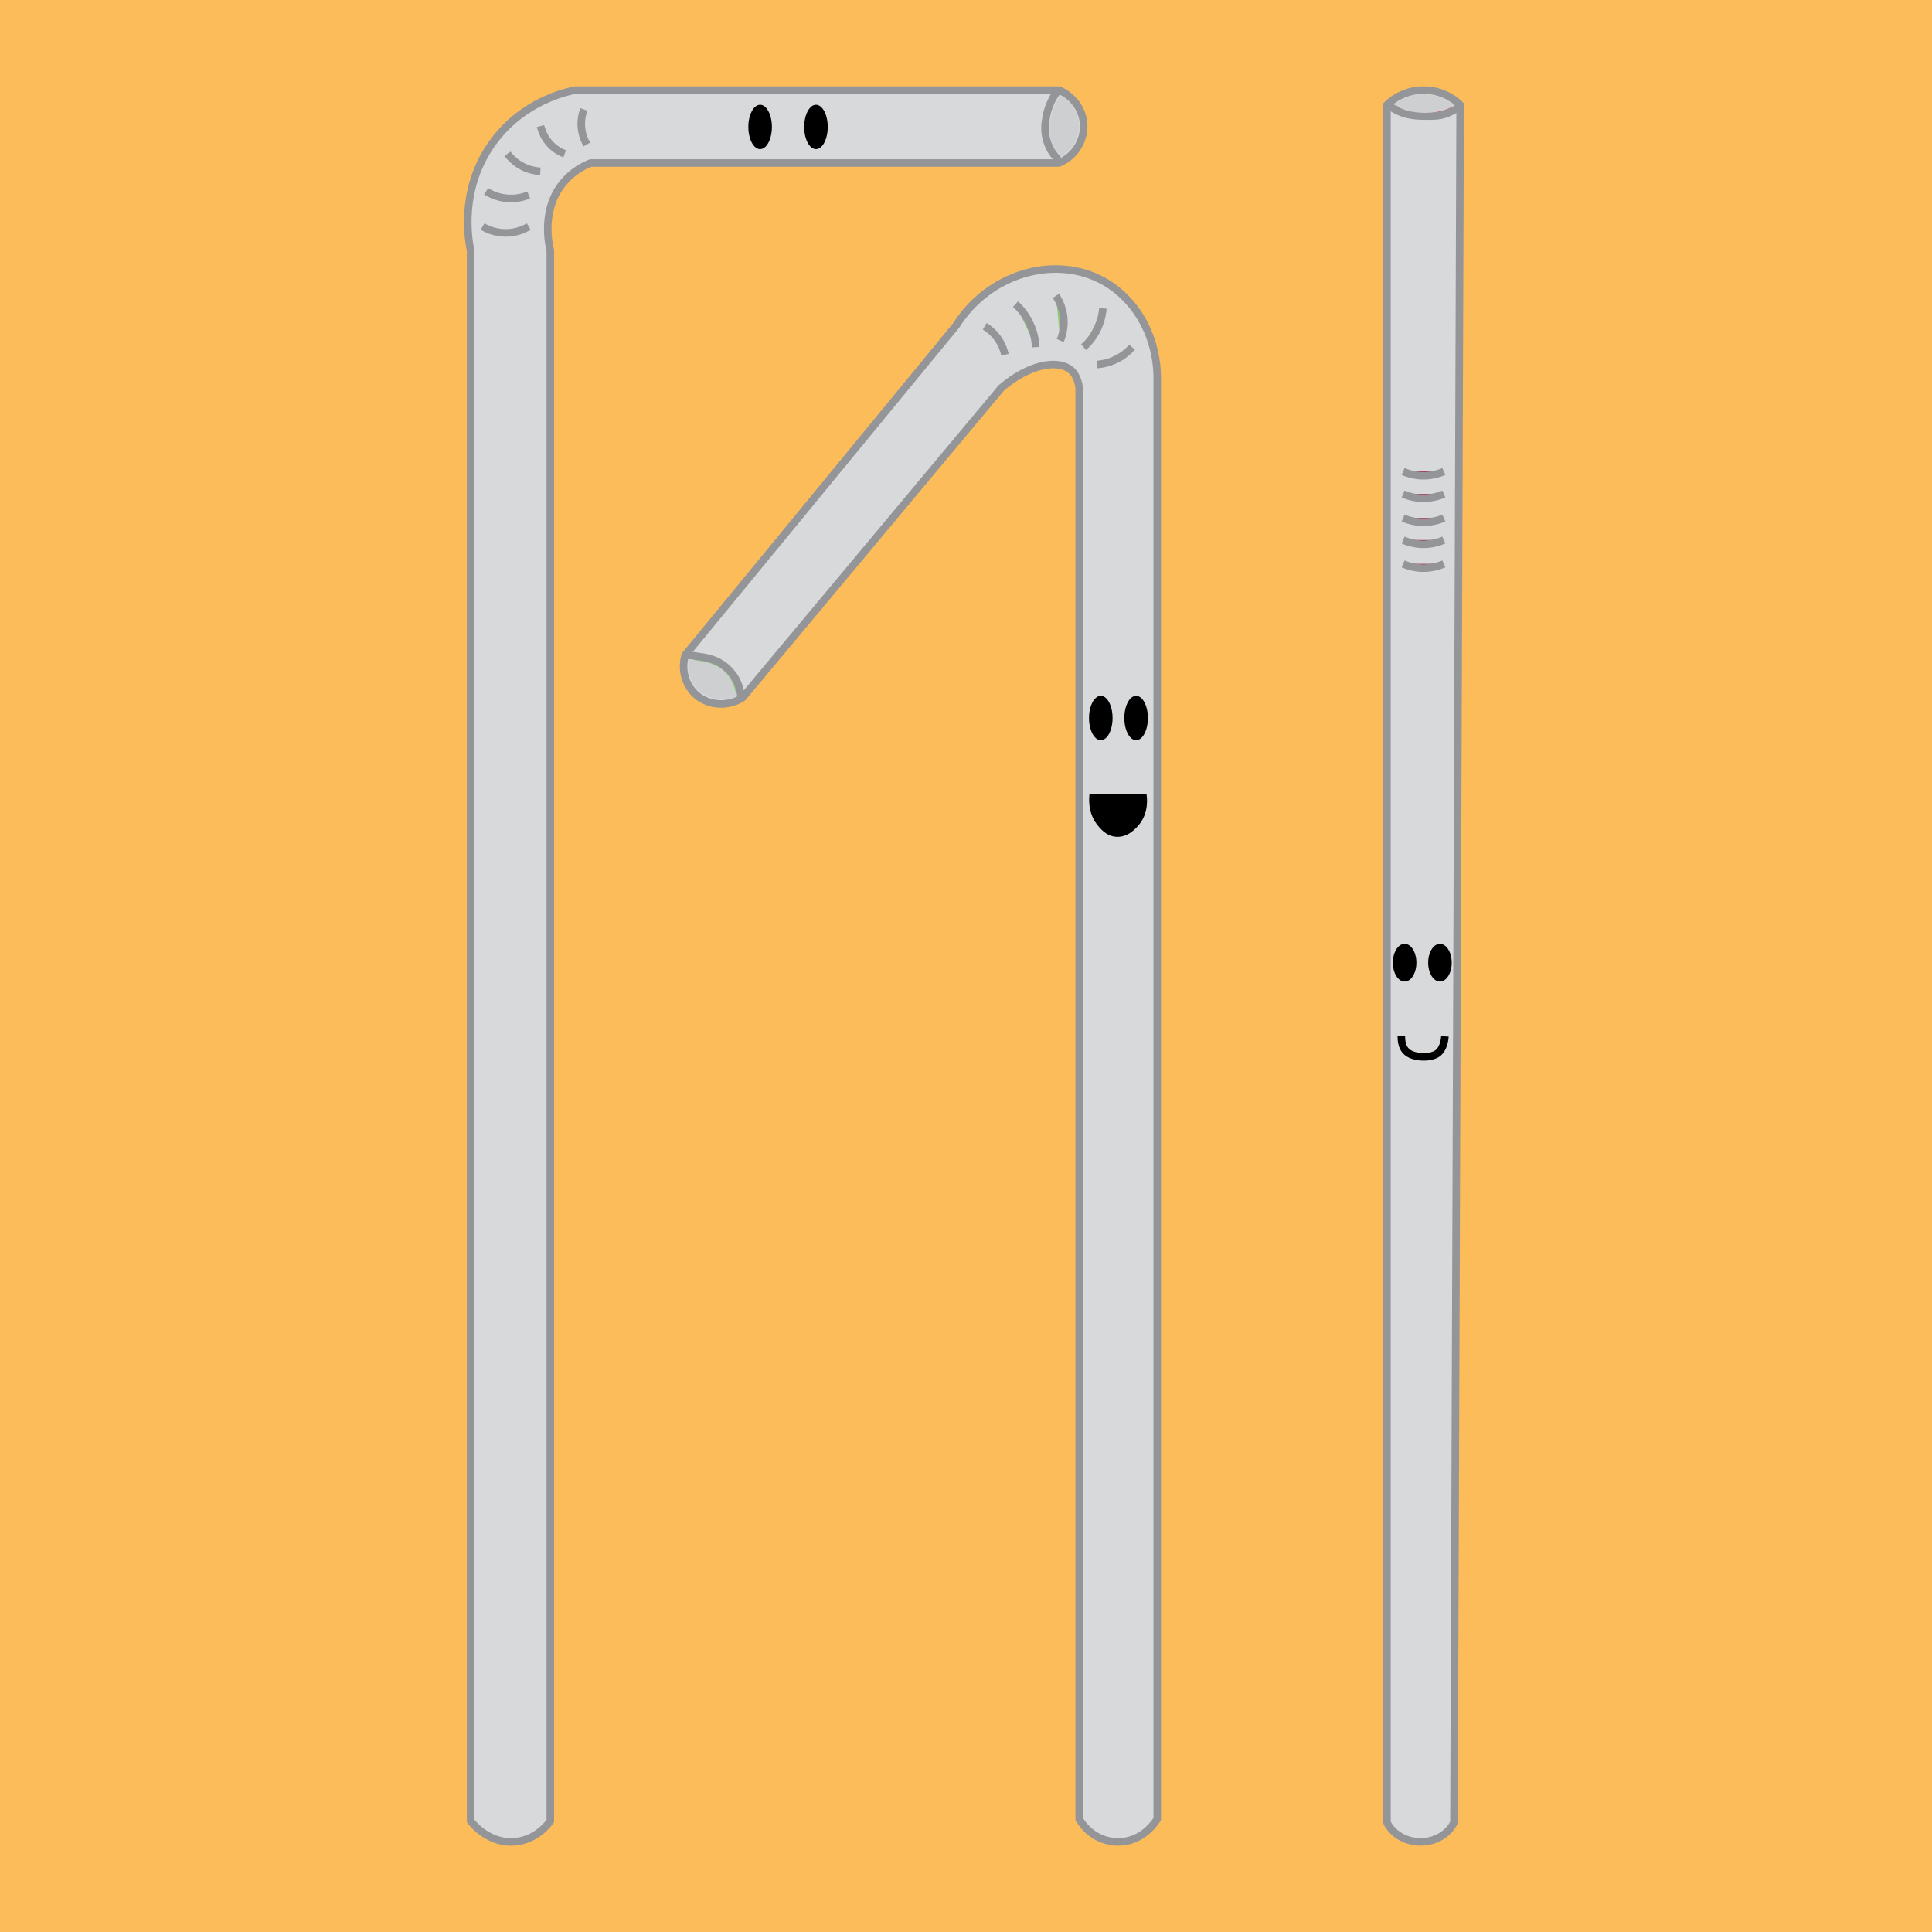 <?xml version="1.0" encoding="utf-8"?>
<!-- Generator: Adobe Illustrator 28.1.0, SVG Export Plug-In . SVG Version: 6.00 Build 0)  -->
<svg version="1.1" xmlns="http://www.w3.org/2000/svg" xmlns:xlink="http://www.w3.org/1999/xlink" x="0px" y="0px"
	 viewBox="0 0 128 128" style="enable-background:new 0 0 128 128;" xml:space="preserve">
<style type="text/css">
	.st0{fill:#FDBC5A;}
	.st1{fill:#D8D9DA;stroke:#939598;stroke-width:0.5;stroke-miterlimit:10;}
	.st2{fill:#92CB7C;stroke:#939598;stroke-width:0.5;stroke-miterlimit:10;}
	.st3{fill:#CDCFD0;}
	.st4{fill:#E81B3E;stroke:#000000;stroke-width:0.5;stroke-miterlimit:10;}
	.st5{fill:#E81B3E;stroke:#939598;stroke-width:0.5;stroke-miterlimit:10;}
	.st6{fill:#9C0724;stroke:#939598;stroke-width:0.5;stroke-miterlimit:10;}
	.st7{fill:none;stroke:#939598;stroke-width:0.5;stroke-miterlimit:10;}
	.st8{fill:none;stroke:#000000;stroke-width:0.5;stroke-miterlimit:10;}
</style>
<g id="Layer_4">
	<rect class="st0" width="128" height="128"/>
</g>
<g id="red">
	<path class="st1" d="M49.2,46.22L66.34,25.7c1.82-1.56,3.74-1.92,4.61-1.18c0.17,0.15,0.46,0.47,0.55,1.18c0,31.61,0,63.21,0,94.82
		c0.57,0.99,1.64,1.58,2.75,1.51c1.57-0.09,2.36-1.42,2.42-1.51c0-31.83,0-63.66,0-95.5c-0.02-2.85-1.52-5.42-3.88-6.56
		c-3.11-1.5-7.29-0.3-9.44,3.1c-5.98,7.28-11.97,14.56-17.95,21.84c-0.29,0.96,0,2,0.74,2.65C46.97,46.76,48.23,46.84,49.2,46.22z"
		/>
	<path class="st2" d="M65.24,21.62c0.22,0.13,0.58,0.39,0.89,0.84c0.28,0.41,0.4,0.8,0.45,1.04"/>
	<path class="st2" d="M67.28,20.15c0.25,0.23,0.63,0.63,0.92,1.23c0.33,0.66,0.4,1.26,0.42,1.62"/>
	<path class="st2" d="M69.96,19.6c0.16,0.24,0.41,0.7,0.5,1.33c0.1,0.76-0.1,1.36-0.22,1.63"/>
	<path class="st2" d="M71.79,23c0.24-0.21,0.59-0.57,0.87-1.12c0.3-0.59,0.38-1.13,0.41-1.45"/>
	<path class="st2" d="M72.69,24.15c0.28-0.02,0.71-0.09,1.19-0.31c0.56-0.26,0.92-0.61,1.12-0.84"/>
	<path class="st2" d="M45.57,43.41c0.13,0.01,0.33,0.02,0.56,0.06c0.57,0.08,1.11,0.16,1.65,0.5c0.43,0.27,0.68,0.6,0.81,0.77
		c0.38,0.55,0.47,1.09,0.49,1.36"/>
	<path class="st3" d="M45.63,43.69C45.63,43.69,45.63,43.69,45.63,43.69C45.63,43.69,45.63,43.69,45.63,43.69
		c0,0,0.52,0.06,0.87,0.12c0.25,0.05,0.47,0.09,0.74,0.2c0.19,0.08,0.56,0.24,0.89,0.61c0.23,0.25,0.34,0.49,0.41,0.65
		c0.15,0.34,0.21,0.64,0.23,0.85c-0.11,0.05-0.26,0.11-0.45,0.15c-0.49,0.11-0.88,0.03-1.01,0c-0.44-0.1-0.73-0.3-0.82-0.36
		c-0.51-0.37-0.7-0.86-0.76-1.02c-0.15-0.39-0.14-0.72-0.14-0.79c0-0.14,0.02-0.27,0.04-0.35"/>
	<path class="st4" d="M91.89,6.95"/>
	<path class="st1" d="M91.89,120.75c0.4,0.81,1.34,1.32,2.33,1.28c0.92-0.03,1.74-0.53,2.11-1.28c0.14-37.93,0.27-75.86,0.41-113.8
		c-0.13-0.13-0.94-0.94-2.31-0.98c-1.5-0.05-2.43,0.86-2.54,0.98C91.89,44.88,91.89,82.82,91.89,120.75z"/>
	<path class="st5" d="M92.05,7.01c0.12,0.09,0.3,0.21,0.54,0.33c0.7,0.34,1.38,0.35,1.95,0.35c0.46,0,0.78,0,1.19-0.13
		c0.41-0.13,0.71-0.33,0.88-0.47"/>
	<path class="st3" d="M92.38,6.9c0.13-0.1,0.33-0.23,0.59-0.35c0.53-0.24,1.01-0.29,1.16-0.29c0.15-0.01,0.58-0.02,1.09,0.12
		c0.56,0.16,0.91,0.41,0.98,0.46c0.07,0.05,0.13,0.1,0.17,0.14c-0.1,0.06-0.24,0.14-0.42,0.22C95.56,7.37,95.23,7.41,95,7.44
		c-0.15,0.02-0.66,0.08-1.31-0.02c-0.27-0.04-0.55-0.09-0.87-0.24C92.62,7.08,92.48,6.98,92.38,6.9z"/>
</g>
<g id="Layer_2">
	<g id="Layer_1">
		<path class="st6" d="M92.96,31.24c0.24,0.1,0.71,0.28,1.34,0.28c0.64,0,1.13-0.18,1.36-0.28"/>
		<path class="st6" d="M92.96,32.73c0.24,0.1,0.71,0.28,1.34,0.28c0.64,0,1.13-0.18,1.36-0.28"/>
		<path class="st6" d="M92.96,34.32c0.24,0.1,0.71,0.28,1.34,0.28c0.64,0,1.13-0.18,1.36-0.28"/>
		<path class="st6" d="M92.96,35.78c0.24,0.1,0.71,0.28,1.34,0.28c0.64,0,1.13-0.18,1.36-0.28"/>
		<path class="st6" d="M92.96,37.36c0.24,0.1,0.71,0.28,1.34,0.28c0.64,0,1.13-0.18,1.36-0.28"/>
	</g>
</g>
<g id="Layer_5">
	<path class="st1" d="M31.18,16.6v104.05c0.05,0.07,1.18,1.56,2.99,1.37c1.4-0.15,2.17-1.2,2.29-1.37c0-34.68,0-69.37,0-104.05
		c-0.08-0.3-0.66-2.75,0.91-4.56c0.59-0.69,1.28-1.05,1.76-1.24c10.34,0,20.69,0,31.03,0c1.06-0.45,1.71-1.51,1.63-2.61
		c-0.07-0.97-0.71-1.83-1.63-2.22c-10.69,0-21.38,0-32.07,0c-0.73,0.15-3.37,0.78-5.28,3.26C30.34,12.41,31.06,16.06,31.18,16.6z"/>
	<path class="st7" d="M31.97,15.01c0.24,0.14,0.76,0.4,1.47,0.42c0.78,0.02,1.35-0.28,1.59-0.42"/>
	<path class="st7" d="M32.21,12.67c0.23,0.15,0.68,0.39,1.3,0.46c0.71,0.08,1.26-0.11,1.52-0.21"/>
	<path class="st7" d="M33.62,10.19c0.15,0.2,0.4,0.47,0.76,0.7c0.57,0.37,1.13,0.44,1.42,0.46"/>
	<path class="st7" d="M35.81,8.35C35.87,8.58,36,9,36.33,9.41c0.39,0.48,0.86,0.7,1.08,0.78"/>
	<path class="st7" d="M38.68,7.25c-0.08,0.22-0.18,0.57-0.17,1.01c0.01,0.62,0.24,1.08,0.37,1.31"/>
	<path class="st7" d="M70.05,6.06c-0.07,0.09-0.16,0.22-0.26,0.38c-0.09,0.16-0.35,0.63-0.47,1.29c-0.07,0.38-0.17,0.95,0.05,1.63
		c0.18,0.59,0.51,0.99,0.75,1.22"/>
	<path class="st3" d="M70.22,6.34L70.22,6.34c-0.13,0.22-0.31,0.55-0.45,0.98c-0.14,0.43-0.33,1.01-0.19,1.7
		c0.13,0.66,0.5,1.12,0.75,1.36c0.12-0.08,0.28-0.2,0.44-0.37c0.08-0.08,0.25-0.26,0.4-0.51c0.08-0.14,0.31-0.52,0.33-1.06
		c0.02-0.58-0.2-1-0.29-1.16c-0.27-0.5-0.66-0.77-0.85-0.89"/>
	<ellipse cx="50.36" cy="8.41" rx="0.78" ry="1.47"/>
	<ellipse cx="54.06" cy="8.41" rx="0.78" ry="1.47"/>
	<ellipse cx="72.93" cy="47.57" rx="0.78" ry="1.47"/>
	<ellipse cx="75.27" cy="47.57" rx="0.78" ry="1.47"/>
	<ellipse cx="93.06" cy="63.78" rx="0.78" ry="1.25"/>
	<ellipse cx="95.4" cy="63.78" rx="0.78" ry="1.25"/>
	<path d="M72.18,52.61c-0.03,0.26-0.12,1.19,0.48,1.99c0.18,0.23,0.6,0.8,1.3,0.84c0.81,0.05,1.36-0.63,1.51-0.81
		c0.66-0.81,0.52-1.8,0.49-2"/>
	<path class="st8" d="M92.84,68.61c0,0.55,0.11,1.13,0.87,1.33c0.25,0.07,0.86,0.16,1.37-0.06c0.43-0.19,0.61-0.7,0.65-1.22"/>
</g>
</svg>

